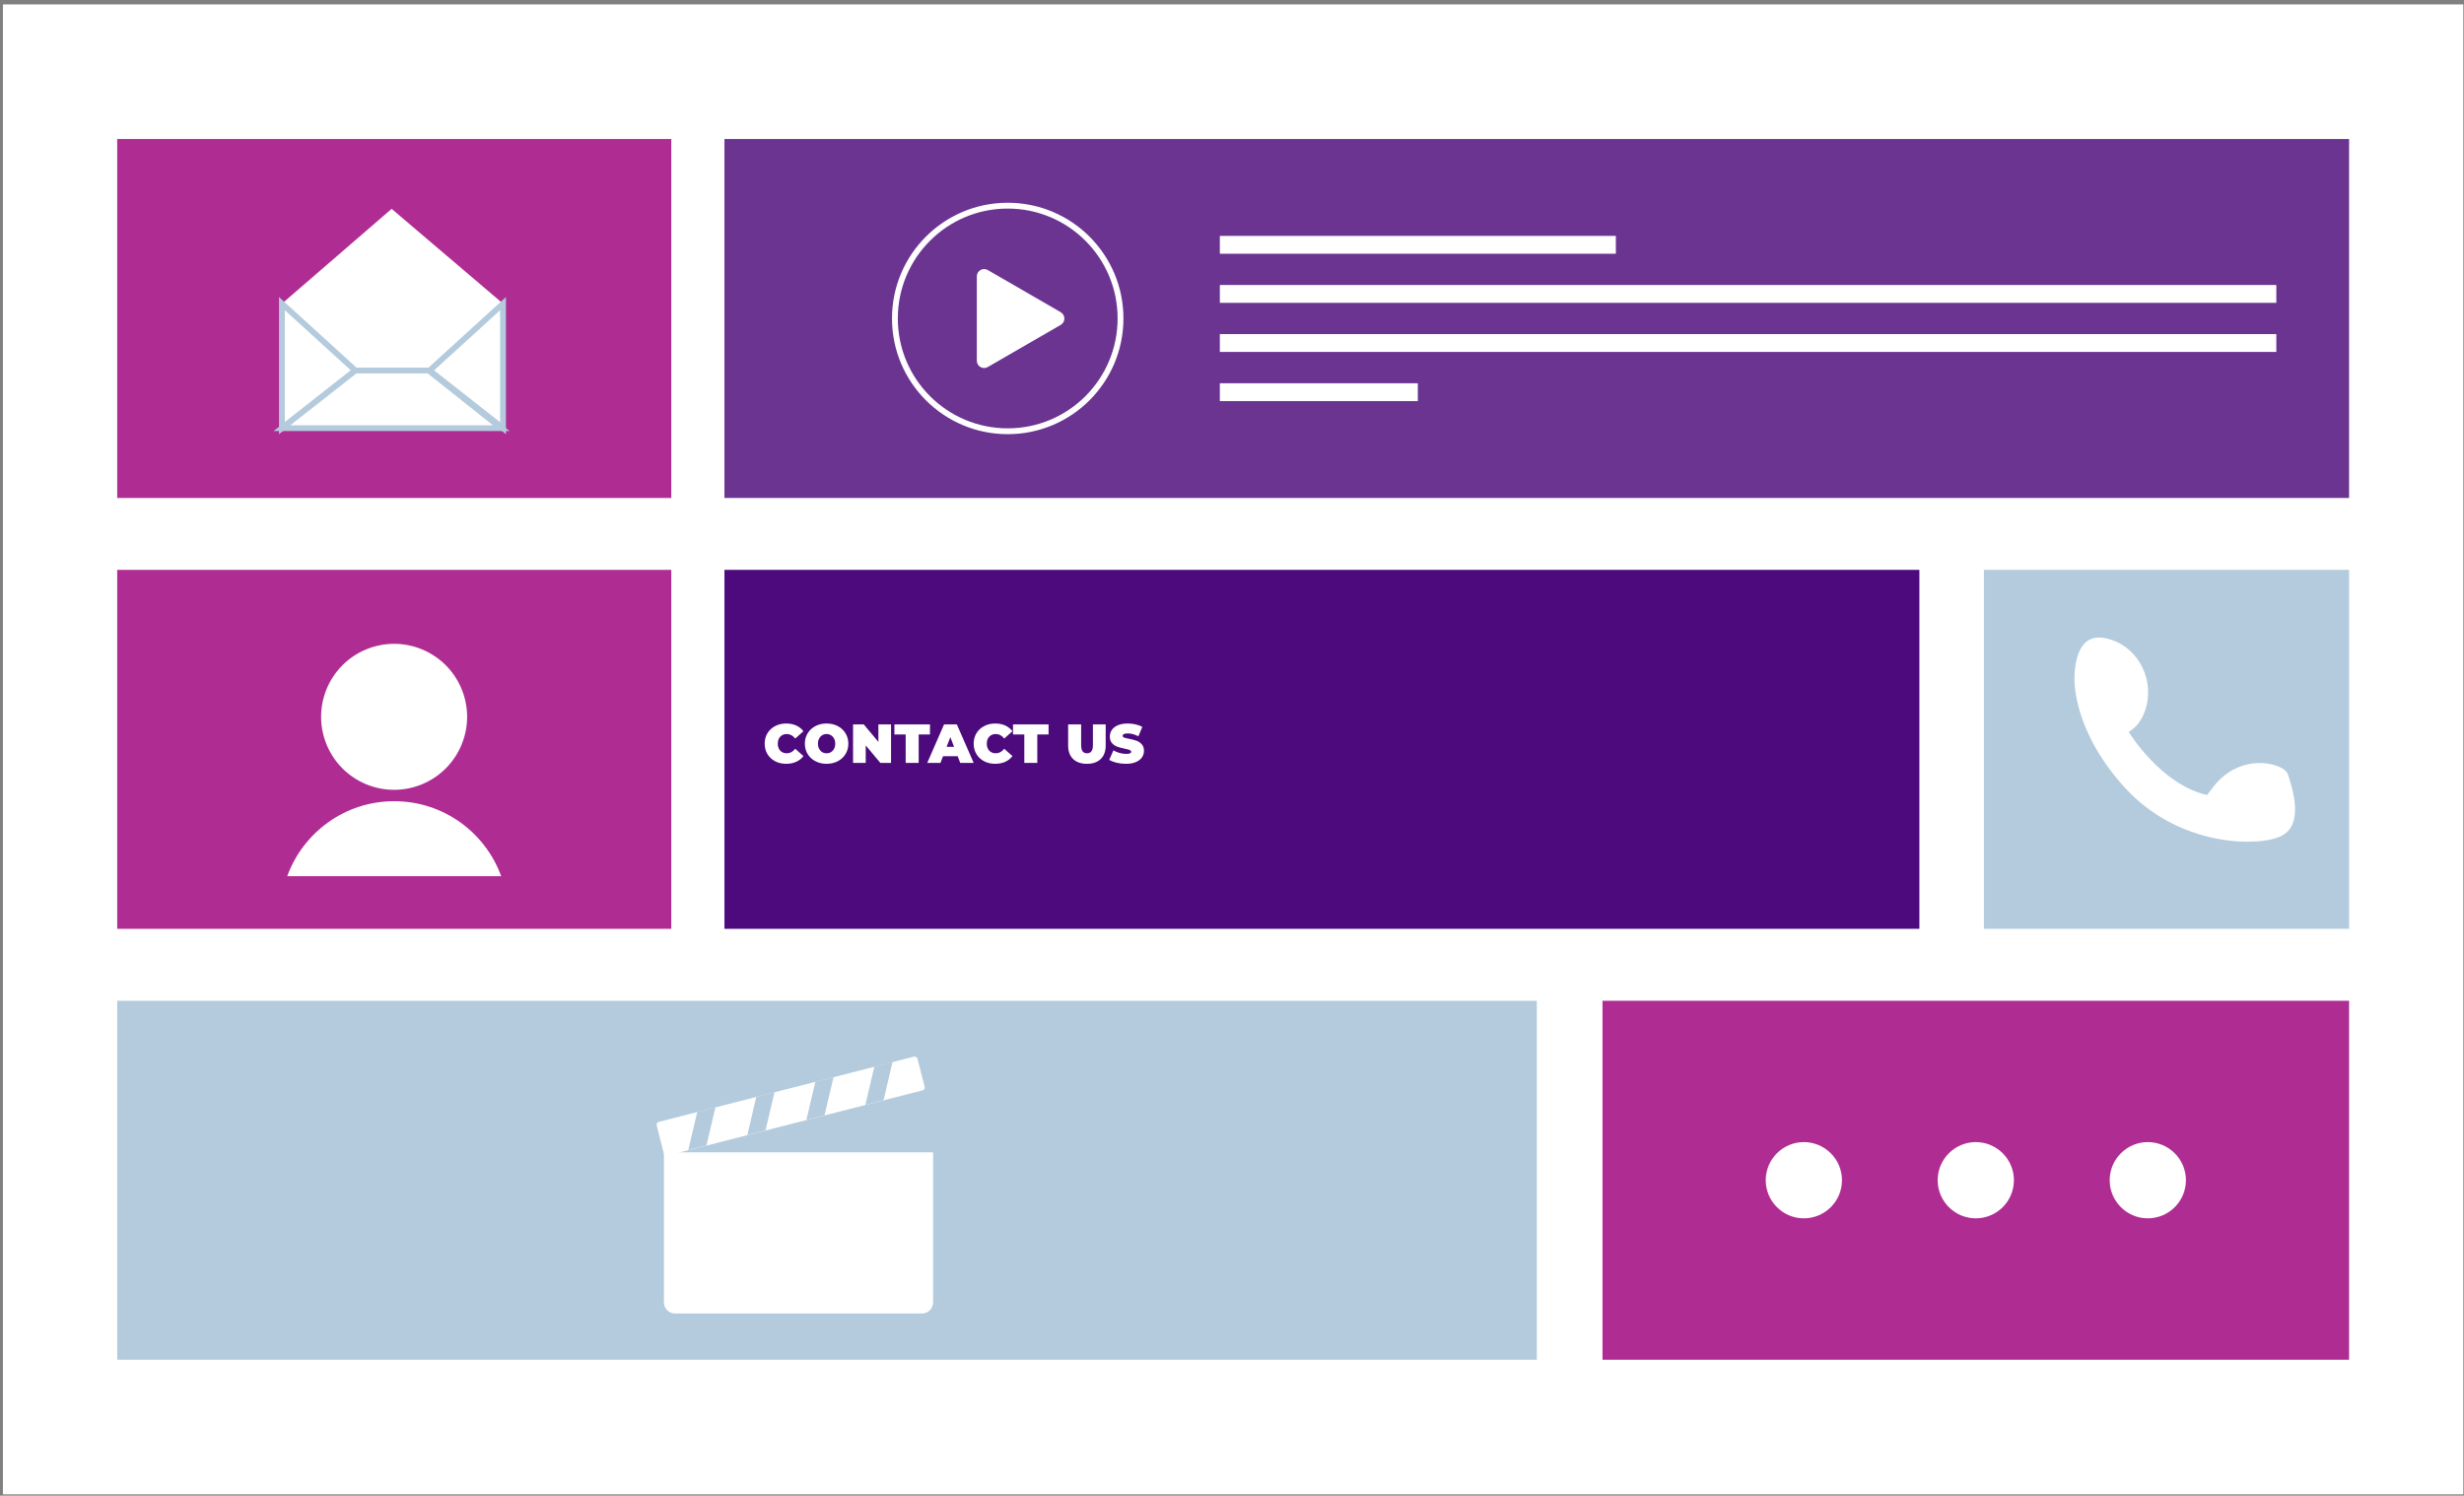 <svg width="537" height="326" viewBox="0 0 537 326" fill="none" xmlns="http://www.w3.org/2000/svg">
<rect x="0" y="0" width="537" height="326" fill="#808080" stroke="none"/>
<path d="M536.846 0.96H0.638V325.706H536.846V0.96Z" fill="white"/>
<path d="M334.928 218.127H25.544V296.365H334.928V218.127Z" fill="#B4CBDD"/>
<path d="M144.693 251.164H203.359V283.863C203.359 285.213 202.266 286.289 200.933 286.289H147.119C145.769 286.289 144.693 285.197 144.693 283.863V251.164Z" fill="white"/>
<path d="M199.175 230.307L143.582 244.519C143.238 244.607 143.031 244.957 143.119 245.301L144.679 251.404C144.767 251.748 145.117 251.955 145.461 251.867L201.054 237.655C201.398 237.567 201.605 237.217 201.517 236.873L199.957 230.771C199.869 230.427 199.519 230.219 199.175 230.307Z" fill="white"/>
<path d="M153.964 249.669L149.995 250.682L151.956 242.358L155.925 241.33L153.964 249.669Z" fill="#B4CBDD"/>
<path d="M166.835 246.375L162.866 247.404L164.827 239.064L168.796 238.052L166.835 246.375Z" fill="#B4CBDD"/>
<path d="M179.69 243.097L175.737 244.11L177.698 235.77L181.667 234.758L179.69 243.097Z" fill="#B4CBDD"/>
<path d="M192.561 239.803L188.592 240.815L190.552 232.476L194.521 231.464L192.561 239.803Z" fill="#B4CBDD"/>
<path d="M146.3 30.301H25.544V108.539H146.3V30.301Z" fill="#AF2C93"/>
<path d="M61.442 66.182L85.352 45.518L109.631 66.182L88.999 88.084H83.215L61.442 66.182Z" fill="white"/>
<path d="M61.442 66.182V93.322L77.446 80.757L61.442 66.182Z" fill="white" stroke="#B4CBDD" stroke-width="1.27" stroke-miterlimit="10"/>
<path d="M109.631 66.182V93.322L93.627 80.757L109.631 66.182Z" fill="white" stroke="#B4CBDD" stroke-width="1.27" stroke-miterlimit="10"/>
<path d="M61.442 93.322L77.446 80.757H93.434L109.246 93.322H61.442Z" fill="white" stroke="#B4CBDD" stroke-width="1.27" stroke-miterlimit="10"/>
<path d="M511.956 124.206H432.368V202.444H511.956V124.206Z" fill="#B4CBDD"/>
<path d="M452.117 148.068C452.117 148.068 451.779 140.082 456.359 139.069C457.371 138.844 458.512 138.973 459.669 139.294C466.273 141.206 469.776 148.582 467.43 155.058C466.771 156.873 465.678 158.496 463.927 159.525C463.927 159.525 470.885 170.998 480.992 173.279L482.615 171.207C485.668 167.286 490.794 165.39 495.582 166.739C497.109 167.173 498.33 167.848 498.651 168.86C499.76 172.251 502.138 179.9 497.044 182.278C491.951 184.656 474.886 184.479 463.236 171.833C451.602 159.187 452.117 148.052 452.117 148.052V148.068Z" fill="white"/>
<path d="M418.308 124.206H157.885V202.444H418.308V124.206Z" fill="#4C0A7C"/>
<path d="M171.333 166.478C170.445 166.478 169.645 166.294 168.933 165.926C168.221 165.55 167.661 165.03 167.253 164.366C166.853 163.694 166.653 162.934 166.653 162.086C166.653 161.238 166.853 160.482 167.253 159.818C167.661 159.146 168.221 158.626 168.933 158.258C169.645 157.882 170.445 157.694 171.333 157.694C172.149 157.694 172.877 157.838 173.517 158.126C174.157 158.414 174.685 158.83 175.101 159.374L173.313 160.97C172.793 160.314 172.181 159.986 171.477 159.986C170.885 159.986 170.409 160.178 170.049 160.562C169.689 160.938 169.509 161.446 169.509 162.086C169.509 162.726 169.689 163.238 170.049 163.622C170.409 163.998 170.885 164.186 171.477 164.186C172.181 164.186 172.793 163.858 173.313 163.202L175.101 164.798C174.685 165.342 174.157 165.758 173.517 166.046C172.877 166.334 172.149 166.478 171.333 166.478ZM180.147 166.478C179.243 166.478 178.431 166.29 177.711 165.914C176.991 165.538 176.427 165.018 176.019 164.354C175.611 163.682 175.407 162.926 175.407 162.086C175.407 161.246 175.611 160.494 176.019 159.83C176.427 159.158 176.991 158.634 177.711 158.258C178.431 157.882 179.243 157.694 180.147 157.694C181.051 157.694 181.863 157.882 182.583 158.258C183.303 158.634 183.867 159.158 184.275 159.83C184.683 160.494 184.887 161.246 184.887 162.086C184.887 162.926 184.683 163.682 184.275 164.354C183.867 165.018 183.303 165.538 182.583 165.914C181.863 166.29 181.051 166.478 180.147 166.478ZM180.147 164.186C180.499 164.186 180.815 164.102 181.095 163.934C181.383 163.758 181.611 163.514 181.779 163.202C181.947 162.882 182.031 162.51 182.031 162.086C182.031 161.662 181.947 161.294 181.779 160.982C181.611 160.662 181.383 160.418 181.095 160.25C180.815 160.074 180.499 159.986 180.147 159.986C179.795 159.986 179.475 160.074 179.187 160.25C178.907 160.418 178.683 160.662 178.515 160.982C178.347 161.294 178.263 161.662 178.263 162.086C178.263 162.51 178.347 162.882 178.515 163.202C178.683 163.514 178.907 163.758 179.187 163.934C179.475 164.102 179.795 164.186 180.147 164.186ZM194.195 157.886V166.286H191.867L188.675 162.47V166.286H185.915V157.886H188.243L191.435 161.702V157.886H194.195ZM197.384 160.082H194.924V157.886H202.676V160.082H200.216V166.286H197.384V160.082ZM208.713 164.822H205.521L204.957 166.286H202.077L205.749 157.886H208.533L212.205 166.286H209.277L208.713 164.822ZM207.933 162.782L207.117 160.67L206.301 162.782H207.933ZM216.884 166.478C215.996 166.478 215.196 166.294 214.484 165.926C213.772 165.55 213.212 165.03 212.804 164.366C212.404 163.694 212.204 162.934 212.204 162.086C212.204 161.238 212.404 160.482 212.804 159.818C213.212 159.146 213.772 158.626 214.484 158.258C215.196 157.882 215.996 157.694 216.884 157.694C217.7 157.694 218.428 157.838 219.068 158.126C219.708 158.414 220.236 158.83 220.652 159.374L218.864 160.97C218.344 160.314 217.732 159.986 217.028 159.986C216.436 159.986 215.96 160.178 215.6 160.562C215.24 160.938 215.06 161.446 215.06 162.086C215.06 162.726 215.24 163.238 215.6 163.622C215.96 163.998 216.436 164.186 217.028 164.186C217.732 164.186 218.344 163.858 218.864 163.202L220.652 164.798C220.236 165.342 219.708 165.758 219.068 166.046C218.428 166.334 217.7 166.478 216.884 166.478ZM223.235 160.082H220.775V157.886H228.527V160.082H226.067V166.286H223.235V160.082ZM236.881 166.478C235.593 166.478 234.589 166.13 233.869 165.434C233.149 164.738 232.789 163.762 232.789 162.506V157.886H235.621V162.422C235.621 163.038 235.729 163.486 235.945 163.766C236.169 164.046 236.489 164.186 236.905 164.186C237.321 164.186 237.637 164.046 237.853 163.766C238.077 163.486 238.189 163.038 238.189 162.422V157.886H240.973V162.506C240.973 163.762 240.613 164.738 239.893 165.434C239.173 166.13 238.169 166.478 236.881 166.478ZM245.403 166.478C244.707 166.478 244.027 166.402 243.363 166.25C242.707 166.09 242.167 165.878 241.743 165.614L242.655 163.55C243.055 163.782 243.503 163.97 243.999 164.114C244.495 164.25 244.971 164.318 245.427 164.318C245.819 164.318 246.099 164.282 246.267 164.21C246.435 164.13 246.519 164.014 246.519 163.862C246.519 163.686 246.407 163.554 246.183 163.466C245.967 163.378 245.607 163.282 245.103 163.178C244.455 163.042 243.915 162.898 243.483 162.746C243.051 162.586 242.675 162.33 242.355 161.978C242.035 161.618 241.875 161.134 241.875 160.526C241.875 159.998 242.023 159.518 242.319 159.086C242.615 158.654 243.055 158.314 243.639 158.066C244.231 157.818 244.947 157.694 245.787 157.694C246.363 157.694 246.927 157.758 247.479 157.886C248.039 158.006 248.531 158.186 248.955 158.426L248.103 160.478C247.279 160.062 246.499 159.854 245.763 159.854C245.035 159.854 244.671 160.03 244.671 160.382C244.671 160.55 244.779 160.678 244.995 160.766C245.211 160.846 245.567 160.934 246.063 161.03C246.703 161.15 247.243 161.29 247.683 161.45C248.123 161.602 248.503 161.854 248.823 162.206C249.151 162.558 249.315 163.038 249.315 163.646C249.315 164.174 249.167 164.654 248.871 165.086C248.575 165.51 248.131 165.85 247.539 166.106C246.955 166.354 246.243 166.478 245.403 166.478Z" fill="white"/>
<path d="M146.3 124.206H25.544V202.444H146.3V124.206Z" fill="#AF2C93"/>
<path d="M92.015 170.92C100.124 167.538 103.956 158.223 100.574 150.114C97.192 142.006 87.877 138.174 79.768 141.556C71.659 144.938 67.828 154.253 71.21 162.362C74.591 170.47 83.906 174.302 92.015 170.92Z" fill="white"/>
<path d="M109.23 190.971C105.759 181.442 96.648 174.629 85.914 174.629C75.18 174.629 66.069 181.442 62.599 190.971H109.23Z" fill="white"/>
<path d="M511.956 30.301H157.885V108.539H511.956V30.301Z" fill="#6C3491"/>
<path d="M219.621 93.997C233.199 93.997 244.206 82.99 244.206 69.412C244.206 55.834 233.199 44.827 219.621 44.827C206.043 44.827 195.036 55.834 195.036 69.412C195.036 82.99 206.043 93.997 219.621 93.997Z" stroke="white" stroke-width="1.27" stroke-miterlimit="10"/>
<path d="M231.174 68.046L215.266 58.855C214.206 58.245 212.888 59.016 212.888 60.237V78.619C212.888 79.841 214.206 80.612 215.266 80.001L231.174 70.81C232.235 70.2 232.235 68.673 231.174 68.062V68.046Z" fill="white"/>
<path d="M352.155 51.415H265.85V55.304H352.155V51.415Z" fill="white"/>
<path d="M496.097 62.117H265.85V66.006H496.097V62.117Z" fill="white"/>
<path d="M496.097 72.819H265.85V76.707H496.097V72.819Z" fill="white"/>
<path d="M308.994 83.536H265.85V87.425H308.994V83.536Z" fill="white"/>
<path d="M511.956 218.127H349.246V296.365H511.956V218.127Z" fill="#AF2C93"/>
<path d="M401.436 257.238C401.436 261.833 397.708 265.545 393.129 265.545C388.549 265.545 384.821 261.817 384.821 257.238C384.821 252.658 388.549 248.93 393.129 248.93C397.708 248.93 401.436 252.658 401.436 257.238Z" fill="white"/>
<path d="M438.908 257.238C438.908 261.833 435.18 265.545 430.6 265.545C426.021 265.545 422.293 261.817 422.293 257.238C422.293 252.658 426.021 248.93 430.6 248.93C435.18 248.93 438.908 252.658 438.908 257.238Z" fill="white"/>
<path d="M476.395 257.238C476.395 261.833 472.668 265.545 468.088 265.545C463.508 265.545 459.781 261.817 459.781 257.238C459.781 252.658 463.508 248.93 468.088 248.93C472.668 248.93 476.395 252.658 476.395 257.238Z" fill="white"/>
</svg>
